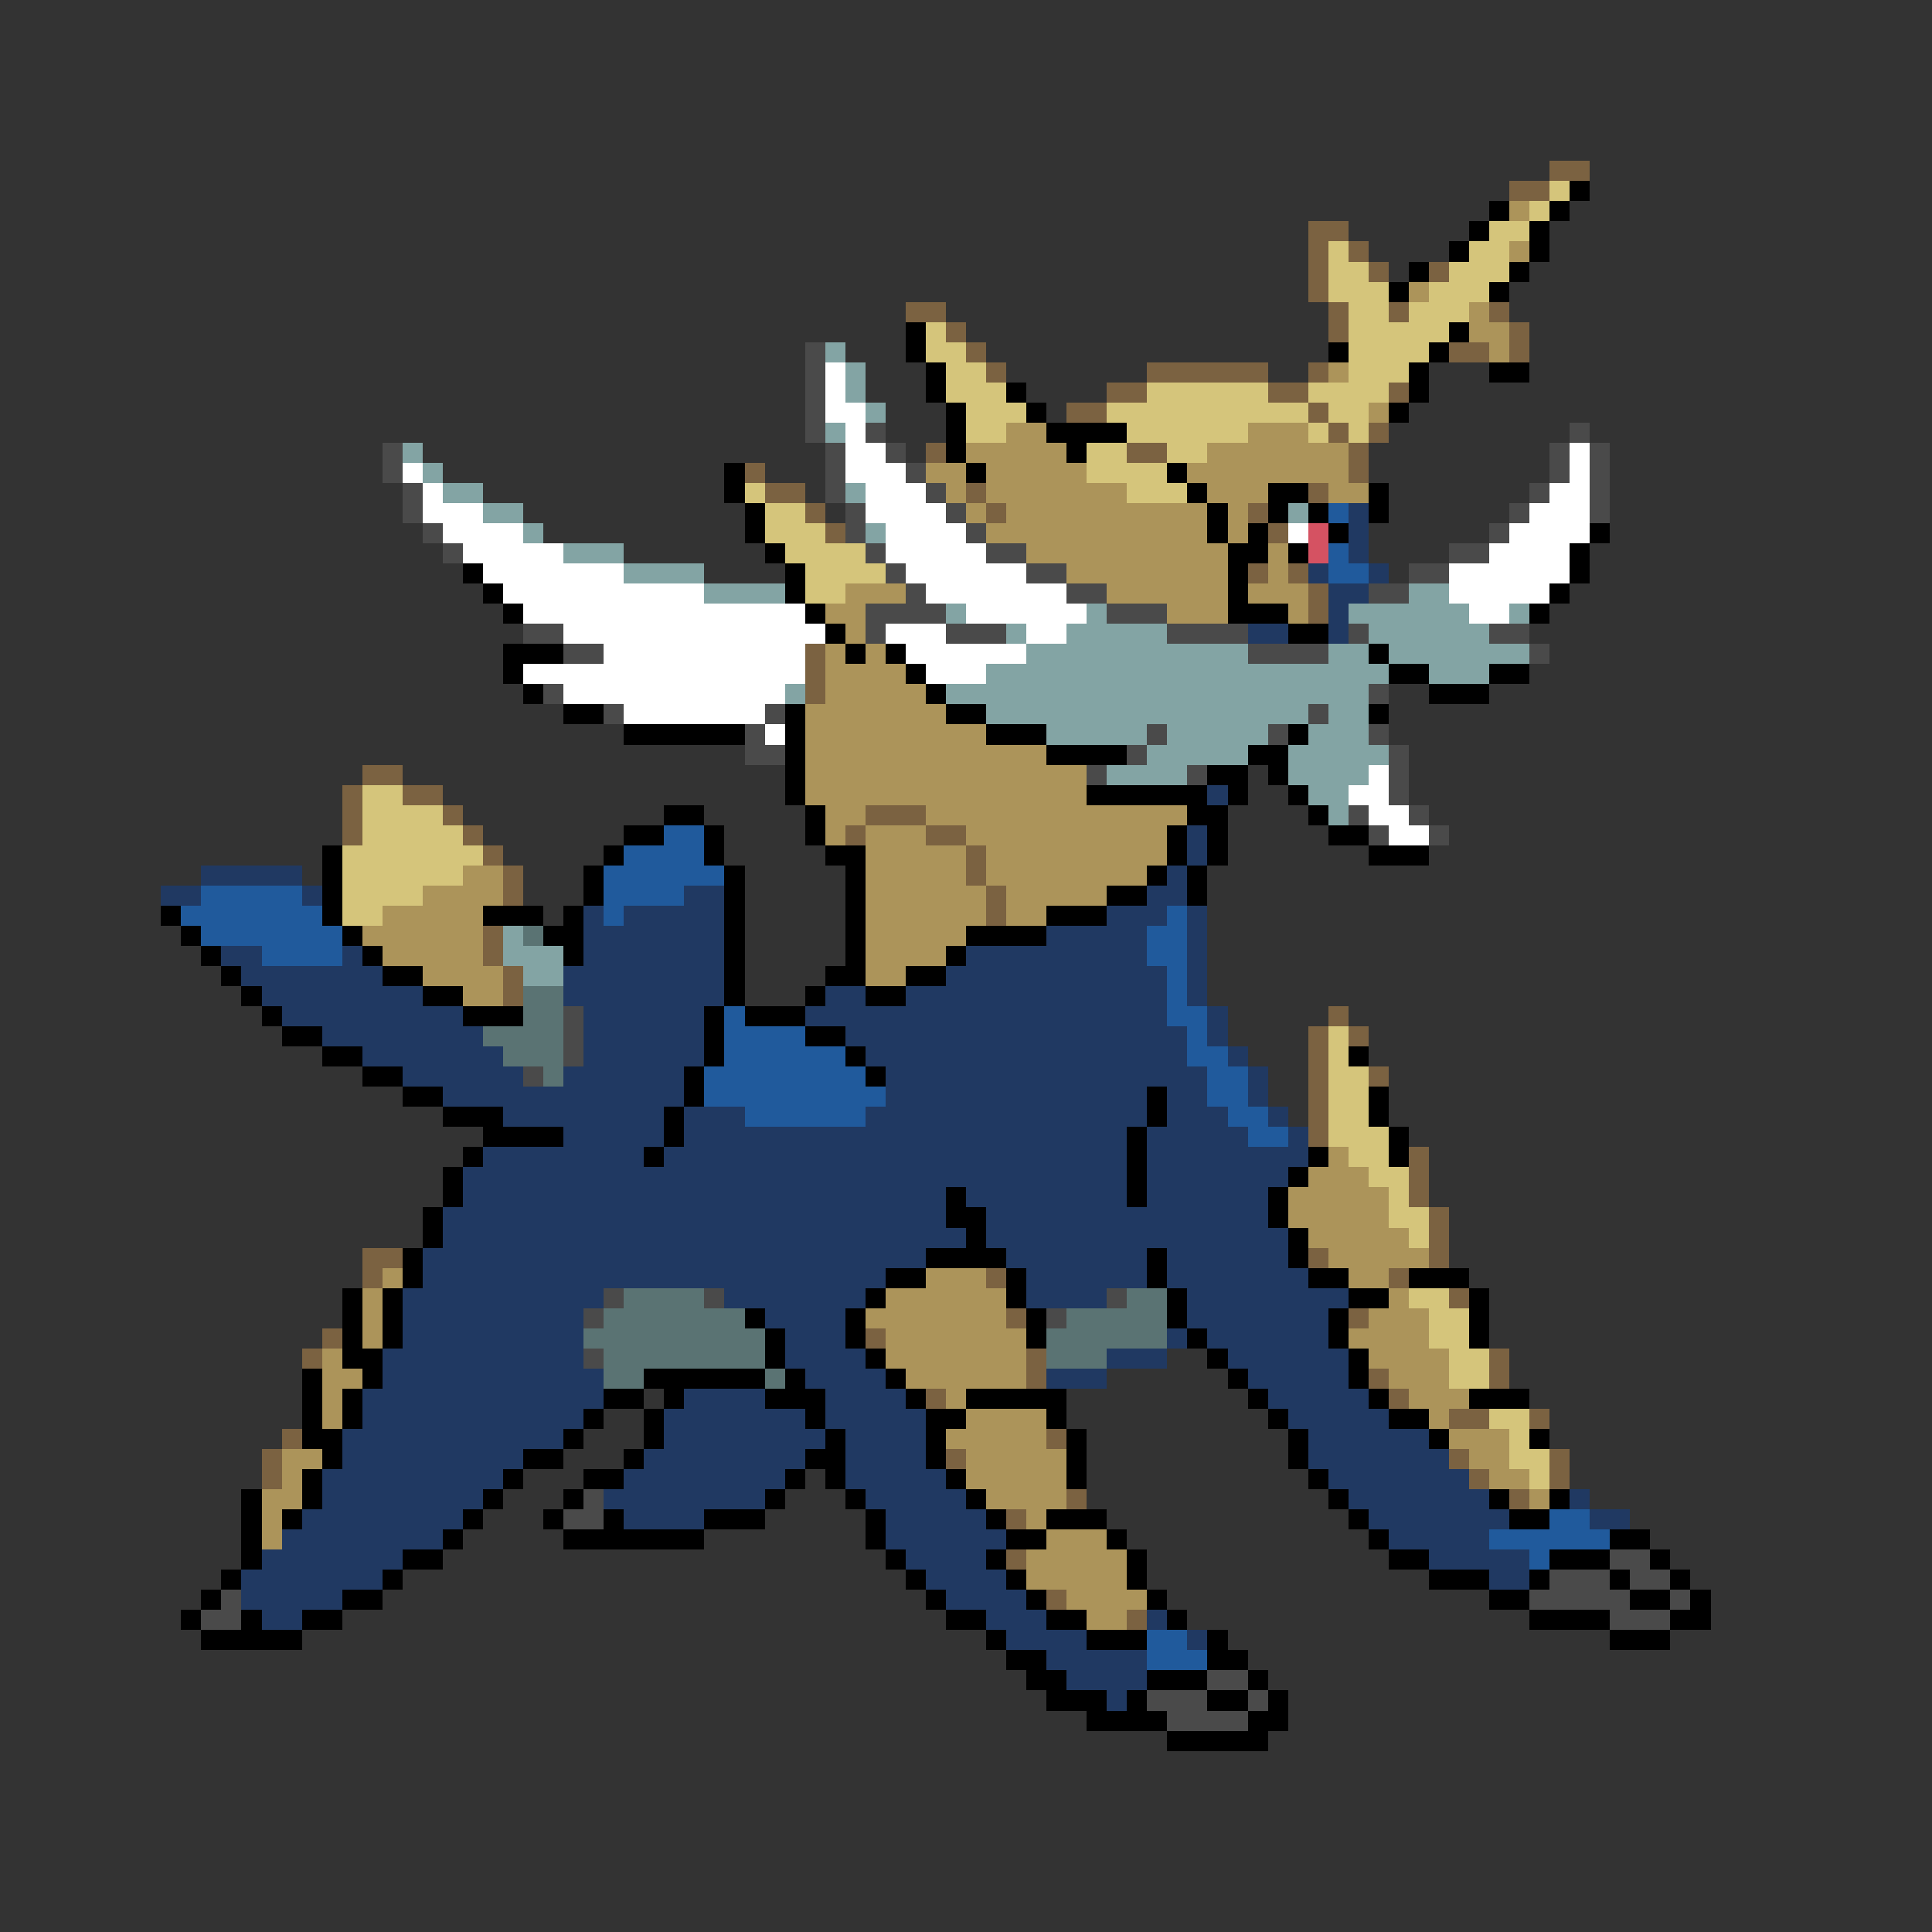 <svg xmlns="http://www.w3.org/2000/svg" viewBox="0 -0.5 96 96" shape-rendering="crispEdges">
<rect x="0" y="-0.5" width="96" height="96" fill="#333333" stroke="none"/>
<path stroke="#7b6241" d="M77 8h2M75 9h2M65 11h2M65 12h1M67 12h1M65 13h1M68 13h1M71 13h1M65 14h1M45 15h2M66 15h1M69 15h1M74 15h1M47 16h1M66 16h1M75 16h1M48 17h1M72 17h2M75 17h1M49 18h1M57 18h6M65 18h1M55 19h2M63 19h2M69 19h1M53 20h2M65 20h1M66 21h1M68 21h1M46 22h1M56 22h2M67 22h1M37 23h1M67 23h1M38 24h2M48 24h1M65 24h1M40 25h1M49 25h1M62 25h1M41 26h1M63 26h1M62 28h1M64 28h1M65 29h1M65 30h1M40 32h1M40 33h1M40 34h1M18 38h2M17 39h1M20 39h2M17 40h1M22 40h1M43 40h3M17 41h1M23 41h1M42 41h1M46 41h2M24 42h1M48 42h1M25 43h1M48 43h1M25 44h1M49 44h1M49 45h1M24 46h1M24 47h1M25 48h1M25 49h1M66 50h1M65 51h1M67 51h1M65 52h1M65 53h1M68 53h1M65 54h1M65 55h1M65 56h1M70 57h1M70 58h1M70 59h1M71 60h1M71 61h1M18 62h2M65 62h1M71 62h1M18 63h1M49 63h1M69 63h1M72 64h1M50 65h1M67 65h1M16 66h1M43 66h1M15 67h1M51 67h1M74 67h1M51 68h1M68 68h1M74 68h1M46 69h1M69 69h1M72 70h2M76 70h1M14 71h1M52 71h1M13 72h1M47 72h1M72 72h1M77 72h1M13 73h1M73 73h1M77 73h1M53 74h1M75 74h1M50 75h1M50 77h1M52 79h1M56 80h1" />
<path stroke="#d5c57b" d="M77 9h1M76 10h1M74 11h2M66 12h1M73 12h2M66 13h2M72 13h3M66 14h3M71 14h3M67 15h2M70 15h3M46 16h1M67 16h5M46 17h2M67 17h4M47 18h2M67 18h3M47 19h3M57 19h6M65 19h4M48 20h3M55 20h10M66 20h2M48 21h2M56 21h6M65 21h1M67 21h1M54 22h2M58 22h2M54 23h4M37 24h1M56 24h3M38 25h2M38 26h3M39 27h4M40 28h4M40 29h2M18 39h2M18 40h4M18 41h5M17 42h7M17 43h6M17 44h4M17 45h2M66 51h1M66 52h1M66 53h2M66 54h2M66 55h2M66 56h3M67 57h2M68 58h2M69 59h1M69 60h2M70 61h1M70 64h2M71 65h2M71 66h2M72 67h2M72 68h2M74 70h2M75 71h1M75 72h2M76 73h1" />
<path stroke="#000000" d="M78 9h1M74 10h1M77 10h1M73 11h1M76 11h1M72 12h1M76 12h1M70 13h1M75 13h1M69 14h1M74 14h1M45 16h1M72 16h1M45 17h1M66 17h1M71 17h1M46 18h1M70 18h1M74 18h2M46 19h1M50 19h1M70 19h1M47 20h1M51 20h1M69 20h1M47 21h1M52 21h4M47 22h1M53 22h1M36 23h1M48 23h1M58 23h1M36 24h1M59 24h1M63 24h2M68 24h1M37 25h1M60 25h1M63 25h1M65 25h1M68 25h1M37 26h1M60 26h1M62 26h1M66 26h1M79 26h1M38 27h1M61 27h2M64 27h1M78 27h1M23 28h1M39 28h1M61 28h1M78 28h1M24 29h1M39 29h1M61 29h1M77 29h1M25 30h1M40 30h1M61 30h3M76 30h1M41 31h1M64 31h2M25 32h3M42 32h1M44 32h1M68 32h1M25 33h1M45 33h1M69 33h2M74 33h2M26 34h1M46 34h1M71 34h3M28 35h2M39 35h1M47 35h2M68 35h1M31 36h6M39 36h1M49 36h3M64 36h1M39 37h1M52 37h4M62 37h2M39 38h1M60 38h2M63 38h1M39 39h1M54 39h6M61 39h1M64 39h1M33 40h2M40 40h1M59 40h2M65 40h1M31 41h2M35 41h1M40 41h1M58 41h1M60 41h1M66 41h2M16 42h1M30 42h1M35 42h1M41 42h2M58 42h1M60 42h1M68 42h3M16 43h1M29 43h1M36 43h1M42 43h1M57 43h1M59 43h1M16 44h1M29 44h1M36 44h1M42 44h1M55 44h2M59 44h1M8 45h1M16 45h1M24 45h3M28 45h1M36 45h1M42 45h1M52 45h3M9 46h1M17 46h1M27 46h2M36 46h1M42 46h1M48 46h4M10 47h1M18 47h1M28 47h1M36 47h1M42 47h1M47 47h1M11 48h1M19 48h2M36 48h1M41 48h2M45 48h2M12 49h1M21 49h2M36 49h1M40 49h1M43 49h2M13 50h1M23 50h3M35 50h1M37 50h3M14 51h2M35 51h1M40 51h2M16 52h2M35 52h1M42 52h1M67 52h1M18 53h2M34 53h1M43 53h1M20 54h2M34 54h1M57 54h1M68 54h1M22 55h3M33 55h1M57 55h1M68 55h1M24 56h4M33 56h1M56 56h1M69 56h1M23 57h1M32 57h1M56 57h1M65 57h1M69 57h1M22 58h1M56 58h1M64 58h1M22 59h1M47 59h1M56 59h1M63 59h1M21 60h1M47 60h2M63 60h1M21 61h1M48 61h1M64 61h1M20 62h1M46 62h4M57 62h1M64 62h1M20 63h1M44 63h2M50 63h1M57 63h1M65 63h2M70 63h3M17 64h1M19 64h1M43 64h1M50 64h1M58 64h1M67 64h2M73 64h1M17 65h1M19 65h1M37 65h1M42 65h1M51 65h1M58 65h1M66 65h1M73 65h1M17 66h1M19 66h1M38 66h1M42 66h1M51 66h1M59 66h1M66 66h1M73 66h1M17 67h2M38 67h1M43 67h1M60 67h1M67 67h1M15 68h1M18 68h1M32 68h6M39 68h1M44 68h1M61 68h1M67 68h1M15 69h1M17 69h1M30 69h2M33 69h1M38 69h3M45 69h1M48 69h5M62 69h1M68 69h1M73 69h3M15 70h1M17 70h1M29 70h1M32 70h1M40 70h1M46 70h2M52 70h1M63 70h1M69 70h2M15 71h2M28 71h1M32 71h1M41 71h1M46 71h1M53 71h1M64 71h1M71 71h1M76 71h1M16 72h1M26 72h2M31 72h1M40 72h2M46 72h1M53 72h1M64 72h1M15 73h1M25 73h1M29 73h2M39 73h1M41 73h1M47 73h1M53 73h1M65 73h1M12 74h1M15 74h1M24 74h1M28 74h1M38 74h1M42 74h1M48 74h1M66 74h1M74 74h1M77 74h1M12 75h1M14 75h1M23 75h1M27 75h1M30 75h1M35 75h3M43 75h1M49 75h1M52 75h3M67 75h1M75 75h2M12 76h1M22 76h1M28 76h7M43 76h1M50 76h2M55 76h1M68 76h1M80 76h2M12 77h1M20 77h2M44 77h1M49 77h1M56 77h1M69 77h2M77 77h3M82 77h1M11 78h1M19 78h1M45 78h1M50 78h1M56 78h1M71 78h3M76 78h1M80 78h1M83 78h1M10 79h1M17 79h2M46 79h1M51 79h1M57 79h1M74 79h2M81 79h2M84 79h1M9 80h1M12 80h1M15 80h2M47 80h2M52 80h2M58 80h1M76 80h4M83 80h2M10 81h5M49 81h1M54 81h3M60 81h1M80 81h3M50 82h2M60 82h2M51 83h2M57 83h3M62 83h1M52 84h3M56 84h1M60 84h2M63 84h1M54 85h4M62 85h2M58 86h5" />
<path stroke="#ac945a" d="M75 10h1M75 12h1M70 14h1M73 15h1M73 16h2M74 17h1M66 18h1M68 20h1M50 21h2M62 21h3M48 22h5M60 22h7M46 23h2M49 23h5M59 23h8M47 24h1M49 24h7M60 24h3M66 24h2M48 25h1M50 25h10M61 25h1M49 26h11M61 26h1M51 27h10M63 27h1M53 28h8M63 28h1M42 29h3M55 29h6M62 29h3M41 30h2M58 30h3M64 30h1M42 31h1M41 32h1M43 32h1M41 33h4M41 34h5M40 35h7M40 36h9M40 37h12M40 38h14M40 39h14M41 40h2M46 40h13M41 41h1M43 41h3M48 41h10M43 42h5M49 42h9M23 43h2M43 43h5M49 43h8M21 44h4M43 44h6M50 44h5M19 45h5M43 45h6M50 45h2M18 46h6M43 46h5M19 47h5M43 47h4M21 48h4M43 48h2M23 49h2M66 57h1M65 58h3M64 59h5M64 60h5M65 61h5M66 62h5M19 63h1M46 63h3M67 63h2M18 64h1M44 64h6M69 64h1M18 65h1M43 65h7M68 65h3M18 66h1M44 66h7M67 66h4M16 67h1M44 67h7M68 67h4M16 68h2M45 68h6M69 68h3M16 69h1M47 69h1M70 69h3M16 70h1M48 70h4M71 70h1M47 71h5M72 71h3M14 72h2M48 72h5M73 72h2M14 73h1M48 73h5M74 73h2M13 74h2M49 74h4M76 74h1M13 75h1M51 75h1M13 76h1M52 76h3M51 77h5M51 78h5M53 79h4M54 80h2" />
<path stroke="#4a4a4a" d="M40 17h1M40 18h1M40 19h1M40 20h1M40 21h1M43 21h1M78 21h1M19 22h1M41 22h1M44 22h1M77 22h1M79 22h1M19 23h1M41 23h1M45 23h1M77 23h1M79 23h1M20 24h1M41 24h1M46 24h1M76 24h1M79 24h1M20 25h1M42 25h1M47 25h1M75 25h1M79 25h1M21 26h1M42 26h1M48 26h1M74 26h1M22 27h1M43 27h1M49 27h2M72 27h2M44 28h1M51 28h2M70 28h2M45 29h1M53 29h2M68 29h2M43 30h4M55 30h3M26 31h2M43 31h1M47 31h3M58 31h4M67 31h1M74 31h2M28 32h2M62 32h4M76 32h1M27 34h1M68 34h1M30 35h1M38 35h1M65 35h1M37 36h1M57 36h1M63 36h1M68 36h1M37 37h2M56 37h1M69 37h1M54 38h1M59 38h1M69 38h1M69 39h1M67 40h1M70 40h1M68 41h1M71 41h1M28 50h1M28 51h1M28 52h1M26 53h1M30 64h1M35 64h1M55 64h1M29 65h1M52 65h1M29 67h1M29 74h1M28 75h2M80 77h2M77 78h3M81 78h2M11 79h1M76 79h5M83 79h1M10 80h2M80 80h3M60 83h2M57 84h3M62 84h1M58 85h4" />
<path stroke="#83a4a4" d="M41 17h1M42 18h1M42 19h1M43 20h1M41 21h1M20 22h1M21 23h1M22 24h2M42 24h1M24 25h2M64 25h1M26 26h1M43 26h1M28 27h3M31 28h4M35 29h4M70 29h2M47 30h1M54 30h1M67 30h6M75 30h1M50 31h1M53 31h5M68 31h6M51 32h11M66 32h2M69 32h7M49 33h20M71 33h3M39 34h1M47 34h21M49 35h16M66 35h2M52 36h5M58 36h5M65 36h3M57 37h5M64 37h5M55 38h4M64 38h4M65 39h2M66 40h1M25 46h1M25 47h3M26 48h2" />
<path stroke="#ffffff" d="M41 18h1M41 19h1M41 20h2M42 21h1M42 22h2M78 22h1M20 23h1M42 23h3M78 23h1M21 24h1M43 24h3M77 24h2M21 25h3M43 25h4M76 25h3M22 26h4M44 26h4M64 26h1M75 26h4M23 27h5M44 27h5M74 27h4M24 28h7M45 28h6M72 28h6M25 29h10M46 29h7M72 29h5M26 30h14M48 30h6M73 30h2M28 31h13M44 31h3M51 31h2M30 32h10M45 32h6M26 33h14M46 33h3M28 34h11M31 35h7M38 36h1M68 38h1M67 39h2M68 40h2M69 41h2" />
<path stroke="#205a9c" d="M66 25h1M66 27h1M66 28h2M33 41h2M31 42h4M30 43h6M10 44h5M30 44h4M9 45h7M30 45h1M58 45h1M10 46h7M57 46h2M13 47h4M57 47h2M58 48h1M58 49h1M36 50h1M58 50h2M36 51h4M59 51h1M36 52h6M59 52h2M35 53h8M60 53h2M35 54h9M60 54h2M37 55h6M61 55h2M62 56h2M77 75h2M74 76h6M76 77h1M57 81h2M57 82h3" />
<path stroke="#203962" d="M67 25h1M67 26h1M67 27h1M65 28h1M68 28h1M66 29h2M66 30h1M62 31h2M66 31h1M60 39h1M59 41h1M59 42h1M10 43h5M58 43h1M8 44h2M15 44h1M34 44h2M57 44h2M29 45h1M31 45h5M55 45h3M59 45h1M29 46h7M52 46h5M59 46h1M11 47h2M17 47h1M29 47h7M48 47h9M59 47h1M12 48h7M28 48h8M47 48h11M59 48h1M13 49h8M28 49h8M41 49h2M45 49h13M59 49h1M14 50h9M29 50h6M40 50h18M60 50h1M16 51h8M29 51h6M42 51h17M60 51h1M18 52h7M29 52h6M43 52h16M61 52h1M20 53h6M28 53h6M44 53h16M62 53h1M22 54h12M44 54h13M58 54h2M62 54h1M25 55h8M34 55h3M43 55h14M58 55h3M63 55h1M28 56h5M34 56h22M57 56h5M64 56h1M24 57h8M33 57h23M57 57h8M23 58h33M57 58h7M23 59h24M48 59h8M57 59h6M22 60h25M49 60h14M22 61h26M49 61h15M21 62h25M50 62h7M58 62h6M21 63h23M51 63h6M58 63h7M20 64h10M36 64h7M51 64h4M59 64h8M20 65h9M38 65h4M59 65h7M20 66h9M39 66h3M58 66h1M60 66h6M19 67h10M39 67h4M55 67h3M61 67h6M19 68h11M40 68h4M52 68h3M62 68h5M18 69h12M34 69h4M41 69h4M63 69h5M18 70h11M33 70h7M41 70h5M64 70h5M17 71h11M33 71h8M42 71h4M65 71h6M17 72h9M32 72h8M42 72h4M65 72h7M16 73h9M31 73h8M42 73h5M66 73h7M16 74h8M30 74h8M43 74h5M67 74h7M78 74h1M15 75h8M31 75h4M44 75h5M68 75h7M79 75h2M14 76h8M44 76h6M69 76h5M13 77h7M45 77h4M71 77h5M12 78h7M46 78h4M74 78h2M12 79h5M47 79h4M13 80h2M49 80h3M57 80h1M50 81h4M59 81h1M52 82h5M53 83h4M55 84h1" />
<path stroke="#d55262" d="M65 26h1M65 27h1" />
<path stroke="#5a7373" d="M26 46h1M26 49h2M26 50h2M24 51h4M25 52h3M27 53h1M31 64h4M56 64h2M30 65h7M53 65h5M29 66h9M52 66h6M30 67h8M52 67h3M30 68h2M38 68h1" />
</svg>